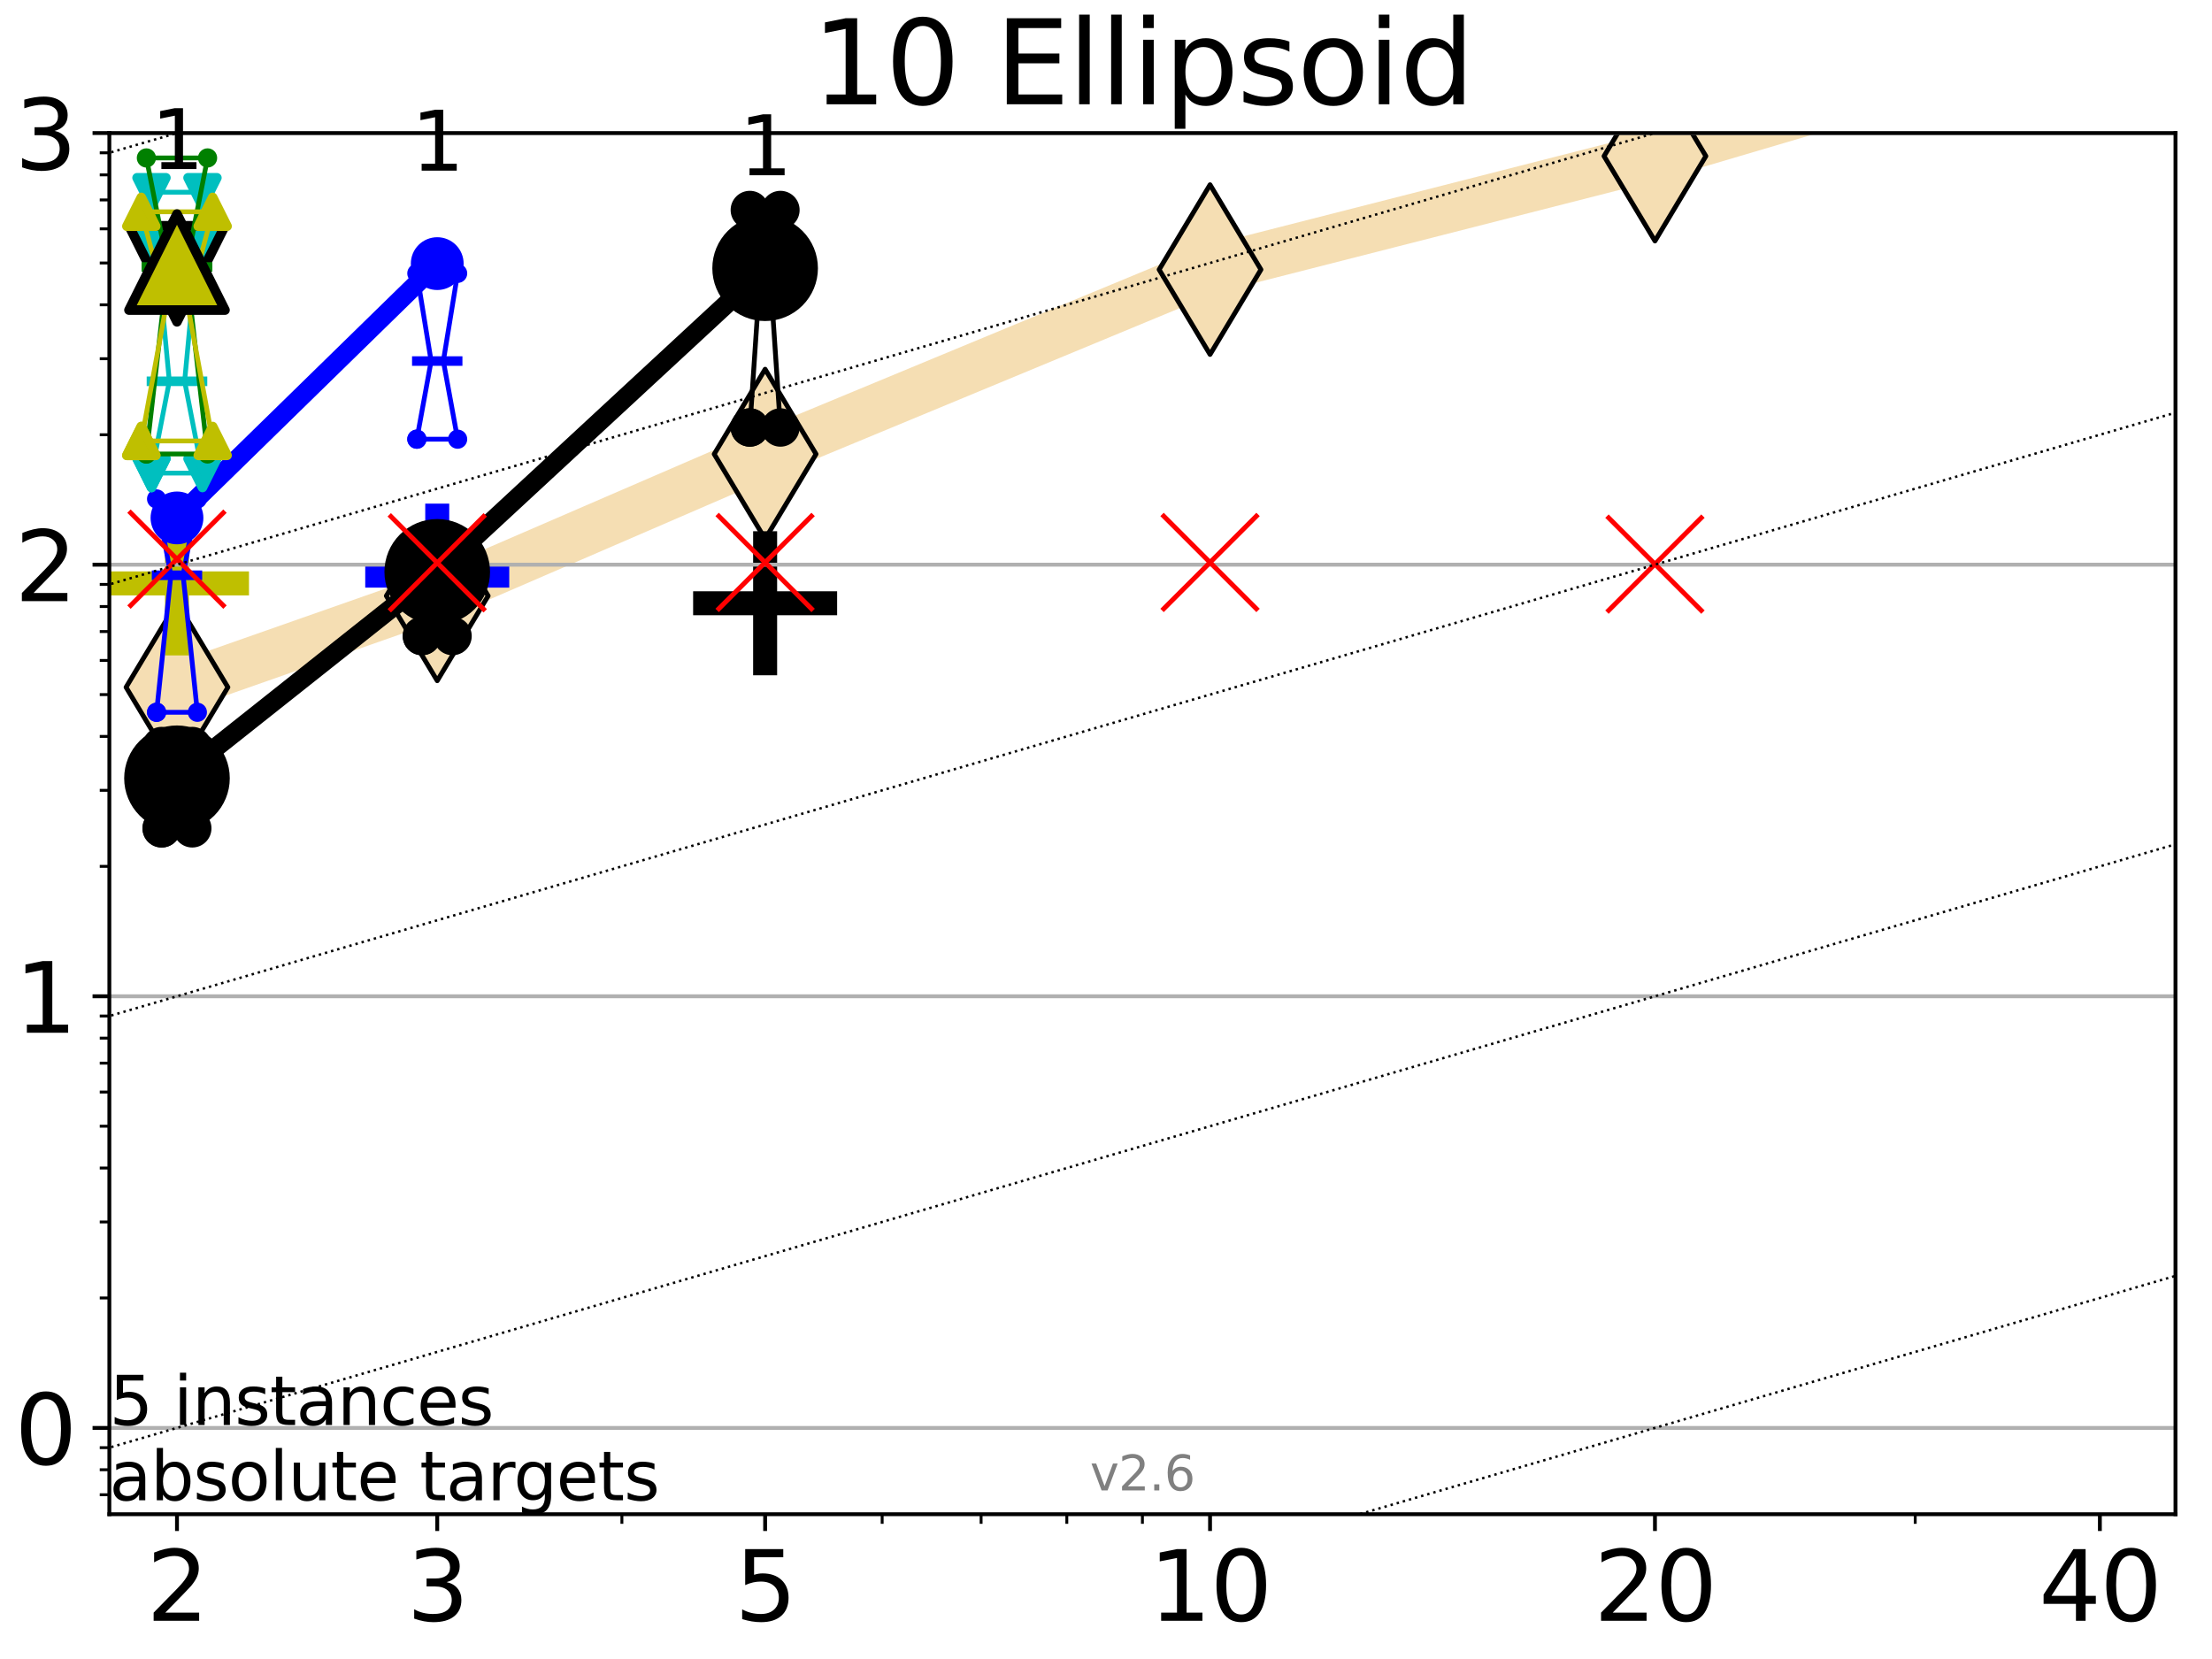 <?xml version="1.0" encoding="utf-8" standalone="no"?>
<!DOCTYPE svg PUBLIC "-//W3C//DTD SVG 1.1//EN"
  "http://www.w3.org/Graphics/SVG/1.1/DTD/svg11.dtd">
<svg xmlns:xlink="http://www.w3.org/1999/xlink" width="460.8pt" height="345.6pt" viewBox="0 0 460.8 345.6" xmlns="http://www.w3.org/2000/svg" version="1.1">
 <defs>
  <style type="text/css">*{stroke-linejoin: round; stroke-linecap: butt}</style>
 </defs>
 <g id="figure_1">
  <g id="patch_1">
   <path d="M 0 345.6 
L 460.8 345.6 
L 460.8 0 
L 0 0 
z
" style="fill: #ffffff"/>
  </g>
  <g id="axes_1">
   <g id="patch_2">
    <path d="M 22.78 315.44 
L 453.192 315.44 
L 453.192 27.72 
L 22.78 27.72 
z
" style="fill: #ffffff"/>
   </g>
   <g id="line2d_1">
    <path d="M 36.868 143.167 
L 91.085 124.132 
L 159.39 94.594 
L 252.074 56.161 
L 344.758 32.524 
L 437.443 5.159 
" clip-path="url(#pc5e2170d03)" style="fill: none; stroke: #f5deb3; stroke-width: 10; stroke-linecap: square"/>
    <defs>
     <path id="m4acc5e6a3b" d="M -0 17.678 
L 10.607 0 
L 0 -17.678 
L -10.607 -0 
z
" style="stroke: #000000; stroke-linejoin: miter"/>
    </defs>
    <g clip-path="url(#pc5e2170d03)">
     <use xlink:href="#m4acc5e6a3b" x="36.868" y="143.167" style="fill: #f5deb3; stroke: #000000; stroke-linejoin: miter"/>
     <use xlink:href="#m4acc5e6a3b" x="91.085" y="124.132" style="fill: #f5deb3; stroke: #000000; stroke-linejoin: miter"/>
     <use xlink:href="#m4acc5e6a3b" x="159.39" y="94.594" style="fill: #f5deb3; stroke: #000000; stroke-linejoin: miter"/>
     <use xlink:href="#m4acc5e6a3b" x="252.074" y="56.161" style="fill: #f5deb3; stroke: #000000; stroke-linejoin: miter"/>
     <use xlink:href="#m4acc5e6a3b" x="344.758" y="32.524" style="fill: #f5deb3; stroke: #000000; stroke-linejoin: miter"/>
     <use xlink:href="#m4acc5e6a3b" x="437.443" y="5.159" style="fill: #f5deb3; stroke: #000000; stroke-linejoin: miter"/>
    </g>
   </g>
   <g id="line2d_2">
    <defs>
     <path id="m19f6c1f4c9" d="M -15 0 
L 15 0 
M 0 15 
L 0 -15 
" style="stroke: #0000ff; stroke-width: 5"/>
    </defs>
    <g clip-path="url(#pc5e2170d03)">
     <use xlink:href="#m19f6c1f4c9" x="91.085" y="119.91" style="fill: #0000ff; stroke: #0000ff; stroke-width: 5"/>
    </g>
   </g>
   <g id="line2d_3">
    <defs>
     <path id="m29ead0560d" d="M -15 0 
L 15 0 
M 0 15 
L 0 -15 
" style="stroke: #000000; stroke-width: 5"/>
    </defs>
    <g clip-path="url(#pc5e2170d03)">
     <use xlink:href="#m29ead0560d" x="159.39" y="125.669" style="stroke: #000000; stroke-width: 5"/>
    </g>
   </g>
   <g id="line2d_4">
    <defs>
     <path id="m66e73a8aa8" d="M -15 0 
L 15 0 
M 0 15 
L 0 -15 
" style="stroke: #bfbf00; stroke-width: 5"/>
    </defs>
    <g clip-path="url(#pc5e2170d03)">
     <use xlink:href="#m66e73a8aa8" x="36.868" y="121.53" style="fill: #bfbf00; stroke: #bfbf00; stroke-width: 5"/>
    </g>
   </g>
   <g id="matplotlib.axis_1">
    <g id="xtick_1">
     <g id="line2d_5">
      <defs>
       <path id="ma792429b38" d="M 0 0 
L 0 3.5 
" style="stroke: #000000; stroke-width: 0.8"/>
      </defs>
      <g>
       <use xlink:href="#ma792429b38" x="36.868" y="315.44" style="stroke: #000000; stroke-width: 0.8"/>
      </g>
     </g>
     <g id="text_1">
      <!-- 2 -->
      <g transform="translate(30.506 337.637)scale(0.2 -0.2)">
       <defs>
        <path id="DejaVuSans-32" d="M 1228 531 
L 3431 531 
L 3431 0 
L 469 0 
L 469 531 
Q 828 903 1448 1529 
Q 2069 2156 2228 2338 
Q 2531 2678 2651 2914 
Q 2772 3150 2772 3378 
Q 2772 3750 2511 3984 
Q 2250 4219 1831 4219 
Q 1534 4219 1204 4116 
Q 875 4013 500 3803 
L 500 4441 
Q 881 4594 1212 4672 
Q 1544 4750 1819 4750 
Q 2544 4750 2975 4387 
Q 3406 4025 3406 3419 
Q 3406 3131 3298 2873 
Q 3191 2616 2906 2266 
Q 2828 2175 2409 1742 
Q 1991 1309 1228 531 
z
" transform="scale(0.016)"/>
       </defs>
       <use xlink:href="#DejaVuSans-32"/>
      </g>
     </g>
    </g>
    <g id="xtick_2">
     <g id="line2d_6">
      <g>
       <use xlink:href="#ma792429b38" x="91.085" y="315.44" style="stroke: #000000; stroke-width: 0.8"/>
      </g>
     </g>
     <g id="text_2">
      <!-- 3 -->
      <g transform="translate(84.723 337.637)scale(0.2 -0.2)">
       <defs>
        <path id="DejaVuSans-33" d="M 2597 2516 
Q 3050 2419 3304 2112 
Q 3559 1806 3559 1356 
Q 3559 666 3084 287 
Q 2609 -91 1734 -91 
Q 1441 -91 1130 -33 
Q 819 25 488 141 
L 488 750 
Q 750 597 1062 519 
Q 1375 441 1716 441 
Q 2309 441 2620 675 
Q 2931 909 2931 1356 
Q 2931 1769 2642 2001 
Q 2353 2234 1838 2234 
L 1294 2234 
L 1294 2753 
L 1863 2753 
Q 2328 2753 2575 2939 
Q 2822 3125 2822 3475 
Q 2822 3834 2567 4026 
Q 2313 4219 1838 4219 
Q 1578 4219 1281 4162 
Q 984 4106 628 3988 
L 628 4550 
Q 988 4650 1302 4700 
Q 1616 4750 1894 4750 
Q 2613 4750 3031 4423 
Q 3450 4097 3450 3541 
Q 3450 3153 3228 2886 
Q 3006 2619 2597 2516 
z
" transform="scale(0.016)"/>
       </defs>
       <use xlink:href="#DejaVuSans-33"/>
      </g>
     </g>
    </g>
    <g id="xtick_3">
     <g id="line2d_7">
      <g>
       <use xlink:href="#ma792429b38" x="159.39" y="315.44" style="stroke: #000000; stroke-width: 0.8"/>
      </g>
     </g>
     <g id="text_3">
      <!-- 5 -->
      <g transform="translate(153.028 337.637)scale(0.2 -0.2)">
       <defs>
        <path id="DejaVuSans-35" d="M 691 4666 
L 3169 4666 
L 3169 4134 
L 1269 4134 
L 1269 2991 
Q 1406 3038 1543 3061 
Q 1681 3084 1819 3084 
Q 2600 3084 3056 2656 
Q 3513 2228 3513 1497 
Q 3513 744 3044 326 
Q 2575 -91 1722 -91 
Q 1428 -91 1123 -41 
Q 819 9 494 109 
L 494 744 
Q 775 591 1075 516 
Q 1375 441 1709 441 
Q 2250 441 2565 725 
Q 2881 1009 2881 1497 
Q 2881 1984 2565 2268 
Q 2250 2553 1709 2553 
Q 1456 2553 1204 2497 
Q 953 2441 691 2322 
L 691 4666 
z
" transform="scale(0.016)"/>
       </defs>
       <use xlink:href="#DejaVuSans-35"/>
      </g>
     </g>
    </g>
    <g id="xtick_4">
     <g id="line2d_8">
      <g>
       <use xlink:href="#ma792429b38" x="252.074" y="315.44" style="stroke: #000000; stroke-width: 0.8"/>
      </g>
     </g>
     <g id="text_4">
      <!-- 10 -->
      <g transform="translate(239.349 337.637)scale(0.2 -0.2)">
       <defs>
        <path id="DejaVuSans-31" d="M 794 531 
L 1825 531 
L 1825 4091 
L 703 3866 
L 703 4441 
L 1819 4666 
L 2450 4666 
L 2450 531 
L 3481 531 
L 3481 0 
L 794 0 
L 794 531 
z
" transform="scale(0.016)"/>
        <path id="DejaVuSans-30" d="M 2034 4250 
Q 1547 4250 1301 3770 
Q 1056 3291 1056 2328 
Q 1056 1369 1301 889 
Q 1547 409 2034 409 
Q 2525 409 2770 889 
Q 3016 1369 3016 2328 
Q 3016 3291 2770 3770 
Q 2525 4250 2034 4250 
z
M 2034 4750 
Q 2819 4750 3233 4129 
Q 3647 3509 3647 2328 
Q 3647 1150 3233 529 
Q 2819 -91 2034 -91 
Q 1250 -91 836 529 
Q 422 1150 422 2328 
Q 422 3509 836 4129 
Q 1250 4750 2034 4750 
z
" transform="scale(0.016)"/>
       </defs>
       <use xlink:href="#DejaVuSans-31"/>
       <use xlink:href="#DejaVuSans-30" x="63.623"/>
      </g>
     </g>
    </g>
    <g id="xtick_5">
     <g id="line2d_9">
      <g>
       <use xlink:href="#ma792429b38" x="344.758" y="315.44" style="stroke: #000000; stroke-width: 0.8"/>
      </g>
     </g>
     <g id="text_5">
      <!-- 20 -->
      <g transform="translate(332.033 337.637)scale(0.2 -0.2)">
       <use xlink:href="#DejaVuSans-32"/>
       <use xlink:href="#DejaVuSans-30" x="63.623"/>
      </g>
     </g>
    </g>
    <g id="xtick_6">
     <g id="line2d_10">
      <g>
       <use xlink:href="#ma792429b38" x="437.443" y="315.44" style="stroke: #000000; stroke-width: 0.8"/>
      </g>
     </g>
     <g id="text_6">
      <!-- 40 -->
      <g transform="translate(424.718 337.637)scale(0.2 -0.2)">
       <defs>
        <path id="DejaVuSans-34" d="M 2419 4116 
L 825 1625 
L 2419 1625 
L 2419 4116 
z
M 2253 4666 
L 3047 4666 
L 3047 1625 
L 3713 1625 
L 3713 1100 
L 3047 1100 
L 3047 0 
L 2419 0 
L 2419 1100 
L 313 1100 
L 313 1709 
L 2253 4666 
z
" transform="scale(0.016)"/>
       </defs>
       <use xlink:href="#DejaVuSans-34"/>
       <use xlink:href="#DejaVuSans-30" x="63.623"/>
      </g>
     </g>
    </g>
    <g id="xtick_7">
     <g id="line2d_11">
      <defs>
       <path id="mc67aefb215" d="M 0 0 
L 0 2 
" style="stroke: #000000; stroke-width: 0.6"/>
      </defs>
      <g>
       <use xlink:href="#mc67aefb215" x="129.552" y="315.44" style="stroke: #000000; stroke-width: 0.6"/>
      </g>
     </g>
    </g>
    <g id="xtick_8">
     <g id="line2d_12">
      <g>
       <use xlink:href="#mc67aefb215" x="183.769" y="315.44" style="stroke: #000000; stroke-width: 0.6"/>
      </g>
     </g>
    </g>
    <g id="xtick_9">
     <g id="line2d_13">
      <g>
       <use xlink:href="#mc67aefb215" x="204.381" y="315.44" style="stroke: #000000; stroke-width: 0.6"/>
      </g>
     </g>
    </g>
    <g id="xtick_10">
     <g id="line2d_14">
      <g>
       <use xlink:href="#mc67aefb215" x="222.237" y="315.44" style="stroke: #000000; stroke-width: 0.6"/>
      </g>
     </g>
    </g>
    <g id="xtick_11">
     <g id="line2d_15">
      <g>
       <use xlink:href="#mc67aefb215" x="237.986" y="315.44" style="stroke: #000000; stroke-width: 0.6"/>
      </g>
     </g>
    </g>
    <g id="xtick_12">
     <g id="line2d_16">
      <g>
       <use xlink:href="#mc67aefb215" x="398.975" y="315.44" style="stroke: #000000; stroke-width: 0.6"/>
      </g>
     </g>
    </g>
   </g>
   <g id="matplotlib.axis_2">
    <g id="ytick_1">
     <g id="line2d_17">
      <path d="M 22.78 297.458 
L 453.192 297.458 
" clip-path="url(#pc5e2170d03)" style="fill: none; stroke: #b0b0b0; stroke-width: 0.8; stroke-linecap: square"/>
     </g>
     <g id="line2d_18">
      <defs>
       <path id="ma668382f0d" d="M 0 0 
L -3.5 0 
" style="stroke: #000000; stroke-width: 0.8"/>
      </defs>
      <g>
       <use xlink:href="#ma668382f0d" x="22.78" y="297.458" style="stroke: #000000; stroke-width: 0.8"/>
      </g>
     </g>
     <g id="text_7">
      <!-- 0 -->
      <g transform="translate(3.055 305.056)scale(0.2 -0.2)">
       <use xlink:href="#DejaVuSans-30"/>
      </g>
     </g>
    </g>
    <g id="ytick_2">
     <g id="line2d_19">
      <path d="M 22.78 207.545 
L 453.192 207.545 
" clip-path="url(#pc5e2170d03)" style="fill: none; stroke: #b0b0b0; stroke-width: 0.8; stroke-linecap: square"/>
     </g>
     <g id="line2d_20">
      <g>
       <use xlink:href="#ma668382f0d" x="22.78" y="207.545" style="stroke: #000000; stroke-width: 0.8"/>
      </g>
     </g>
     <g id="text_8">
      <!-- 1 -->
      <g transform="translate(3.055 215.143)scale(0.2 -0.2)">
       <use xlink:href="#DejaVuSans-31"/>
      </g>
     </g>
    </g>
    <g id="ytick_3">
     <g id="line2d_21">
      <path d="M 22.78 117.633 
L 453.192 117.633 
" clip-path="url(#pc5e2170d03)" style="fill: none; stroke: #b0b0b0; stroke-width: 0.8; stroke-linecap: square"/>
     </g>
     <g id="line2d_22">
      <g>
       <use xlink:href="#ma668382f0d" x="22.78" y="117.633" style="stroke: #000000; stroke-width: 0.8"/>
      </g>
     </g>
     <g id="text_9">
      <!-- 2 -->
      <g transform="translate(3.055 125.231)scale(0.2 -0.2)">
       <use xlink:href="#DejaVuSans-32"/>
      </g>
     </g>
    </g>
    <g id="ytick_4">
     <g id="line2d_23">
      <path d="M 22.78 27.72 
L 453.192 27.72 
" clip-path="url(#pc5e2170d03)" style="fill: none; stroke: #b0b0b0; stroke-width: 0.8; stroke-linecap: square"/>
     </g>
     <g id="line2d_24">
      <g>
       <use xlink:href="#ma668382f0d" x="22.78" y="27.72" style="stroke: #000000; stroke-width: 0.8"/>
      </g>
     </g>
     <g id="text_10">
      <!-- 3 -->
      <g transform="translate(3.055 35.318)scale(0.2 -0.2)">
       <use xlink:href="#DejaVuSans-33"/>
      </g>
     </g>
    </g>
    <g id="ytick_5">
     <g id="line2d_25">
      <defs>
       <path id="m4e253d9d70" d="M 0 0 
L -2 0 
" style="stroke: #000000; stroke-width: 0.6"/>
      </defs>
      <g>
       <use xlink:href="#m4e253d9d70" x="22.78" y="311.385" style="stroke: #000000; stroke-width: 0.6"/>
      </g>
     </g>
    </g>
    <g id="ytick_6">
     <g id="line2d_26">
      <g>
       <use xlink:href="#m4e253d9d70" x="22.78" y="306.171" style="stroke: #000000; stroke-width: 0.6"/>
      </g>
     </g>
    </g>
    <g id="ytick_7">
     <g id="line2d_27">
      <g>
       <use xlink:href="#m4e253d9d70" x="22.78" y="301.572" style="stroke: #000000; stroke-width: 0.6"/>
      </g>
     </g>
    </g>
    <g id="ytick_8">
     <g id="line2d_28">
      <g>
       <use xlink:href="#m4e253d9d70" x="22.78" y="270.391" style="stroke: #000000; stroke-width: 0.6"/>
      </g>
     </g>
    </g>
    <g id="ytick_9">
     <g id="line2d_29">
      <g>
       <use xlink:href="#m4e253d9d70" x="22.78" y="254.558" style="stroke: #000000; stroke-width: 0.6"/>
      </g>
     </g>
    </g>
    <g id="ytick_10">
     <g id="line2d_30">
      <g>
       <use xlink:href="#m4e253d9d70" x="22.78" y="243.325" style="stroke: #000000; stroke-width: 0.6"/>
      </g>
     </g>
    </g>
    <g id="ytick_11">
     <g id="line2d_31">
      <g>
       <use xlink:href="#m4e253d9d70" x="22.78" y="234.611" style="stroke: #000000; stroke-width: 0.6"/>
      </g>
     </g>
    </g>
    <g id="ytick_12">
     <g id="line2d_32">
      <g>
       <use xlink:href="#m4e253d9d70" x="22.78" y="227.492" style="stroke: #000000; stroke-width: 0.6"/>
      </g>
     </g>
    </g>
    <g id="ytick_13">
     <g id="line2d_33">
      <g>
       <use xlink:href="#m4e253d9d70" x="22.78" y="221.473" style="stroke: #000000; stroke-width: 0.6"/>
      </g>
     </g>
    </g>
    <g id="ytick_14">
     <g id="line2d_34">
      <g>
       <use xlink:href="#m4e253d9d70" x="22.78" y="216.258" style="stroke: #000000; stroke-width: 0.6"/>
      </g>
     </g>
    </g>
    <g id="ytick_15">
     <g id="line2d_35">
      <g>
       <use xlink:href="#m4e253d9d70" x="22.78" y="211.659" style="stroke: #000000; stroke-width: 0.6"/>
      </g>
     </g>
    </g>
    <g id="ytick_16">
     <g id="line2d_36">
      <g>
       <use xlink:href="#m4e253d9d70" x="22.78" y="180.479" style="stroke: #000000; stroke-width: 0.6"/>
      </g>
     </g>
    </g>
    <g id="ytick_17">
     <g id="line2d_37">
      <g>
       <use xlink:href="#m4e253d9d70" x="22.78" y="164.646" style="stroke: #000000; stroke-width: 0.6"/>
      </g>
     </g>
    </g>
    <g id="ytick_18">
     <g id="line2d_38">
      <g>
       <use xlink:href="#m4e253d9d70" x="22.78" y="153.412" style="stroke: #000000; stroke-width: 0.6"/>
      </g>
     </g>
    </g>
    <g id="ytick_19">
     <g id="line2d_39">
      <g>
       <use xlink:href="#m4e253d9d70" x="22.78" y="144.699" style="stroke: #000000; stroke-width: 0.6"/>
      </g>
     </g>
    </g>
    <g id="ytick_20">
     <g id="line2d_40">
      <g>
       <use xlink:href="#m4e253d9d70" x="22.78" y="137.579" style="stroke: #000000; stroke-width: 0.6"/>
      </g>
     </g>
    </g>
    <g id="ytick_21">
     <g id="line2d_41">
      <g>
       <use xlink:href="#m4e253d9d70" x="22.78" y="131.56" style="stroke: #000000; stroke-width: 0.6"/>
      </g>
     </g>
    </g>
    <g id="ytick_22">
     <g id="line2d_42">
      <g>
       <use xlink:href="#m4e253d9d70" x="22.78" y="126.346" style="stroke: #000000; stroke-width: 0.6"/>
      </g>
     </g>
    </g>
    <g id="ytick_23">
     <g id="line2d_43">
      <g>
       <use xlink:href="#m4e253d9d70" x="22.78" y="121.747" style="stroke: #000000; stroke-width: 0.6"/>
      </g>
     </g>
    </g>
    <g id="ytick_24">
     <g id="line2d_44">
      <g>
       <use xlink:href="#m4e253d9d70" x="22.78" y="90.566" style="stroke: #000000; stroke-width: 0.6"/>
      </g>
     </g>
    </g>
    <g id="ytick_25">
     <g id="line2d_45">
      <g>
       <use xlink:href="#m4e253d9d70" x="22.78" y="74.733" style="stroke: #000000; stroke-width: 0.6"/>
      </g>
     </g>
    </g>
    <g id="ytick_26">
     <g id="line2d_46">
      <g>
       <use xlink:href="#m4e253d9d70" x="22.78" y="63.5" style="stroke: #000000; stroke-width: 0.6"/>
      </g>
     </g>
    </g>
    <g id="ytick_27">
     <g id="line2d_47">
      <g>
       <use xlink:href="#m4e253d9d70" x="22.78" y="54.786" style="stroke: #000000; stroke-width: 0.6"/>
      </g>
     </g>
    </g>
    <g id="ytick_28">
     <g id="line2d_48">
      <g>
       <use xlink:href="#m4e253d9d70" x="22.78" y="47.667" style="stroke: #000000; stroke-width: 0.6"/>
      </g>
     </g>
    </g>
    <g id="ytick_29">
     <g id="line2d_49">
      <g>
       <use xlink:href="#m4e253d9d70" x="22.78" y="41.648" style="stroke: #000000; stroke-width: 0.6"/>
      </g>
     </g>
    </g>
    <g id="ytick_30">
     <g id="line2d_50">
      <g>
       <use xlink:href="#m4e253d9d70" x="22.78" y="36.433" style="stroke: #000000; stroke-width: 0.6"/>
      </g>
     </g>
    </g>
    <g id="ytick_31">
     <g id="line2d_51">
      <g>
       <use xlink:href="#m4e253d9d70" x="22.78" y="31.834" style="stroke: #000000; stroke-width: 0.6"/>
      </g>
     </g>
    </g>
   </g>
   <g id="line2d_52">
    <path d="M 33.682 172.554 
L 35.912 157.526 
L 33.682 155.415 
L 40.054 155.415 
L 37.824 157.526 
L 40.054 172.554 
L 33.682 172.554 
" clip-path="url(#pc5e2170d03)" style="fill: none; stroke: #000000; stroke-linecap: square"/>
   </g>
   <g id="line2d_53">
    <path d="M 33.682 172.554 
L 40.054 172.554 
L 40.054 155.415 
L 33.682 155.415 
L 33.682 172.554 
" clip-path="url(#pc5e2170d03)" style="fill: none"/>
    <defs>
     <path id="m218be8c394" d="M 0 3 
C 0.796 3 1.559 2.684 2.121 2.121 
C 2.684 1.559 3 0.796 3 0 
C 3 -0.796 2.684 -1.559 2.121 -2.121 
C 1.559 -2.684 0.796 -3 0 -3 
C -0.796 -3 -1.559 -2.684 -2.121 -2.121 
C -2.684 -1.559 -3 -0.796 -3 0 
C -3 0.796 -2.684 1.559 -2.121 2.121 
C -1.559 2.684 -0.796 3 0 3 
z
" style="stroke: #000000; stroke-width: 2"/>
    </defs>
    <g clip-path="url(#pc5e2170d03)">
     <use xlink:href="#m218be8c394" x="33.682" y="172.554" style="stroke: #000000; stroke-width: 2"/>
     <use xlink:href="#m218be8c394" x="40.054" y="172.554" style="stroke: #000000; stroke-width: 2"/>
     <use xlink:href="#m218be8c394" x="40.054" y="155.415" style="stroke: #000000; stroke-width: 2"/>
     <use xlink:href="#m218be8c394" x="33.682" y="155.415" style="stroke: #000000; stroke-width: 2"/>
     <use xlink:href="#m218be8c394" x="33.682" y="172.554" style="stroke: #000000; stroke-width: 2"/>
    </g>
   </g>
   <g id="line2d_54">
    <path d="M 33.682 157.526 
L 40.054 157.526 
" clip-path="url(#pc5e2170d03)" style="fill: none; stroke: #000000; stroke-width: 2; stroke-linecap: square"/>
   </g>
   <g id="line2d_55">
    <path d="M 87.899 132.501 
L 90.129 129.215 
L 87.899 125.066 
L 94.271 125.066 
L 92.041 129.215 
L 94.271 132.501 
L 87.899 132.501 
" clip-path="url(#pc5e2170d03)" style="fill: none; stroke: #000000; stroke-linecap: square"/>
   </g>
   <g id="line2d_56">
    <path d="M 87.899 132.501 
L 94.271 132.501 
L 94.271 125.066 
L 87.899 125.066 
L 87.899 132.501 
" clip-path="url(#pc5e2170d03)" style="fill: none"/>
    <g clip-path="url(#pc5e2170d03)">
     <use xlink:href="#m218be8c394" x="87.899" y="132.501" style="stroke: #000000; stroke-width: 2"/>
     <use xlink:href="#m218be8c394" x="94.271" y="132.501" style="stroke: #000000; stroke-width: 2"/>
     <use xlink:href="#m218be8c394" x="94.271" y="125.066" style="stroke: #000000; stroke-width: 2"/>
     <use xlink:href="#m218be8c394" x="87.899" y="125.066" style="stroke: #000000; stroke-width: 2"/>
     <use xlink:href="#m218be8c394" x="87.899" y="132.501" style="stroke: #000000; stroke-width: 2"/>
    </g>
   </g>
   <g id="line2d_57">
    <path d="M 87.899 129.215 
L 94.271 129.215 
" clip-path="url(#pc5e2170d03)" style="fill: none; stroke: #000000; stroke-width: 2; stroke-linecap: square"/>
   </g>
   <g id="line2d_58">
    <path d="M 156.204 89.053 
L 158.434 55.879 
L 156.204 43.751 
L 162.576 43.751 
L 160.346 55.879 
L 162.576 89.053 
L 156.204 89.053 
" clip-path="url(#pc5e2170d03)" style="fill: none; stroke: #000000; stroke-linecap: square"/>
   </g>
   <g id="line2d_59">
    <path d="M 156.204 89.053 
L 162.576 89.053 
L 162.576 43.751 
L 156.204 43.751 
L 156.204 89.053 
" clip-path="url(#pc5e2170d03)" style="fill: none"/>
    <g clip-path="url(#pc5e2170d03)">
     <use xlink:href="#m218be8c394" x="156.204" y="89.053" style="stroke: #000000; stroke-width: 2"/>
     <use xlink:href="#m218be8c394" x="162.576" y="89.053" style="stroke: #000000; stroke-width: 2"/>
     <use xlink:href="#m218be8c394" x="162.576" y="43.751" style="stroke: #000000; stroke-width: 2"/>
     <use xlink:href="#m218be8c394" x="156.204" y="43.751" style="stroke: #000000; stroke-width: 2"/>
     <use xlink:href="#m218be8c394" x="156.204" y="89.053" style="stroke: #000000; stroke-width: 2"/>
    </g>
   </g>
   <g id="line2d_60">
    <path d="M 156.204 55.879 
L 162.576 55.879 
" clip-path="url(#pc5e2170d03)" style="fill: none; stroke: #000000; stroke-width: 2; stroke-linecap: square"/>
   </g>
   <g id="line2d_61">
    <path d="M 36.868 162.126 
L 91.085 119.125 
" clip-path="url(#pc5e2170d03)" style="fill: none; stroke: #000000; stroke-width: 4; stroke-linecap: square"/>
   </g>
   <g id="line2d_62">
    <path d="M 91.085 119.125 
L 159.39 55.879 
" clip-path="url(#pc5e2170d03)" style="fill: none; stroke: #000000; stroke-width: 4; stroke-linecap: square"/>
   </g>
   <g id="line2d_63">
    <path d="M 36.868 162.126 
L 91.085 119.125 
L 159.39 55.879 
" clip-path="url(#pc5e2170d03)" style="fill: none"/>
    <defs>
     <path id="m574b14d0a6" d="M 0 10 
C 2.652 10 5.196 8.946 7.071 7.071 
C 8.946 5.196 10 2.652 10 0 
C 10 -2.652 8.946 -5.196 7.071 -7.071 
C 5.196 -8.946 2.652 -10 0 -10 
C -2.652 -10 -5.196 -8.946 -7.071 -7.071 
C -8.946 -5.196 -10 -2.652 -10 0 
C -10 2.652 -8.946 5.196 -7.071 7.071 
C -5.196 8.946 -2.652 10 0 10 
z
" style="stroke: #000000; stroke-width: 2"/>
    </defs>
    <g clip-path="url(#pc5e2170d03)">
     <use xlink:href="#m574b14d0a6" x="36.868" y="162.126" style="stroke: #000000; stroke-width: 2"/>
     <use xlink:href="#m574b14d0a6" x="91.085" y="119.125" style="stroke: #000000; stroke-width: 2"/>
     <use xlink:href="#m574b14d0a6" x="159.39" y="55.879" style="stroke: #000000; stroke-width: 2"/>
    </g>
   </g>
   <g id="line2d_64">
    <path d="M 32.62 148.382 
L 35.594 119.842 
L 32.62 103.94 
L 41.116 103.94 
L 38.143 119.842 
L 41.116 148.382 
L 32.62 148.382 
" clip-path="url(#pc5e2170d03)" style="fill: none; stroke: #0000ff; stroke-linecap: square"/>
   </g>
   <g id="line2d_65">
    <path d="M 32.62 148.382 
L 41.116 148.382 
L 41.116 103.94 
L 32.62 103.94 
L 32.62 148.382 
" clip-path="url(#pc5e2170d03)" style="fill: none"/>
    <defs>
     <path id="m19b3bffdd8" d="M 0 1.5 
C 0.398 1.5 0.779 1.342 1.061 1.061 
C 1.342 0.779 1.5 0.398 1.5 0 
C 1.5 -0.398 1.342 -0.779 1.061 -1.061 
C 0.779 -1.342 0.398 -1.5 0 -1.5 
C -0.398 -1.5 -0.779 -1.342 -1.061 -1.061 
C -1.342 -0.779 -1.5 -0.398 -1.5 0 
C -1.5 0.398 -1.342 0.779 -1.061 1.061 
C -0.779 1.342 -0.398 1.5 0 1.5 
z
" style="stroke: #0000ff"/>
    </defs>
    <g clip-path="url(#pc5e2170d03)">
     <use xlink:href="#m19b3bffdd8" x="32.62" y="148.382" style="fill: #0000ff; stroke: #0000ff"/>
     <use xlink:href="#m19b3bffdd8" x="41.116" y="148.382" style="fill: #0000ff; stroke: #0000ff"/>
     <use xlink:href="#m19b3bffdd8" x="41.116" y="103.94" style="fill: #0000ff; stroke: #0000ff"/>
     <use xlink:href="#m19b3bffdd8" x="32.62" y="103.94" style="fill: #0000ff; stroke: #0000ff"/>
     <use xlink:href="#m19b3bffdd8" x="32.62" y="148.382" style="fill: #0000ff; stroke: #0000ff"/>
    </g>
   </g>
   <g id="line2d_66">
    <path d="M 32.62 119.842 
L 41.116 119.842 
" clip-path="url(#pc5e2170d03)" style="fill: none; stroke: #0000ff; stroke-width: 2; stroke-linecap: square"/>
   </g>
   <g id="line2d_67">
    <path d="M 86.837 91.488 
L 89.811 75.214 
L 86.837 56.947 
L 95.333 56.947 
L 92.359 75.214 
L 95.333 91.488 
L 86.837 91.488 
" clip-path="url(#pc5e2170d03)" style="fill: none; stroke: #0000ff; stroke-linecap: square"/>
   </g>
   <g id="line2d_68">
    <path d="M 86.837 91.488 
L 95.333 91.488 
L 95.333 56.947 
L 86.837 56.947 
L 86.837 91.488 
" clip-path="url(#pc5e2170d03)" style="fill: none"/>
    <g clip-path="url(#pc5e2170d03)">
     <use xlink:href="#m19b3bffdd8" x="86.837" y="91.488" style="fill: #0000ff; stroke: #0000ff"/>
     <use xlink:href="#m19b3bffdd8" x="95.333" y="91.488" style="fill: #0000ff; stroke: #0000ff"/>
     <use xlink:href="#m19b3bffdd8" x="95.333" y="56.947" style="fill: #0000ff; stroke: #0000ff"/>
     <use xlink:href="#m19b3bffdd8" x="86.837" y="56.947" style="fill: #0000ff; stroke: #0000ff"/>
     <use xlink:href="#m19b3bffdd8" x="86.837" y="91.488" style="fill: #0000ff; stroke: #0000ff"/>
    </g>
   </g>
   <g id="line2d_69">
    <path d="M 86.837 75.214 
L 95.333 75.214 
" clip-path="url(#pc5e2170d03)" style="fill: none; stroke: #0000ff; stroke-width: 2; stroke-linecap: square"/>
   </g>
   <g id="line2d_70">
    <path d="M 36.868 107.891 
L 91.085 54.917 
" clip-path="url(#pc5e2170d03)" style="fill: none; stroke: #0000ff; stroke-width: 4; stroke-linecap: square"/>
   </g>
   <g id="line2d_71">
    <path d="M 36.868 107.891 
L 91.085 54.917 
" clip-path="url(#pc5e2170d03)" style="fill: none"/>
    <defs>
     <path id="m395cdfbf79" d="M 0 5 
C 1.326 5 2.598 4.473 3.536 3.536 
C 4.473 2.598 5 1.326 5 0 
C 5 -1.326 4.473 -2.598 3.536 -3.536 
C 2.598 -4.473 1.326 -5 0 -5 
C -1.326 -5 -2.598 -4.473 -3.536 -3.536 
C -4.473 -2.598 -5 -1.326 -5 0 
C -5 1.326 -4.473 2.598 -3.536 3.536 
C -2.598 4.473 -1.326 5 0 5 
z
" style="stroke: #0000ff"/>
    </defs>
    <g clip-path="url(#pc5e2170d03)">
     <use xlink:href="#m395cdfbf79" x="36.868" y="107.891" style="fill: #0000ff; stroke: #0000ff"/>
     <use xlink:href="#m395cdfbf79" x="91.085" y="54.917" style="fill: #0000ff; stroke: #0000ff"/>
    </g>
   </g>
   <g id="line2d_72">
    <path d="M 31.558 98.554 
L 35.275 79.43 
L 31.558 40.036 
L 42.178 40.036 
L 38.461 79.43 
L 42.178 98.554 
L 31.558 98.554 
" clip-path="url(#pc5e2170d03)" style="fill: none; stroke: #00bfbf; stroke-linecap: square"/>
   </g>
   <g id="line2d_73">
    <path d="M 31.558 98.554 
L 42.178 98.554 
L 42.178 40.036 
L 31.558 40.036 
L 31.558 98.554 
" clip-path="url(#pc5e2170d03)" style="fill: none"/>
    <defs>
     <path id="m1aa7fc8c47" d="M -0 3 
L 3 -3 
L -3 -3 
z
" style="stroke: #00bfbf; stroke-width: 2; stroke-linejoin: miter"/>
    </defs>
    <g clip-path="url(#pc5e2170d03)">
     <use xlink:href="#m1aa7fc8c47" x="31.558" y="98.554" style="fill: #00bfbf; stroke: #00bfbf; stroke-width: 2; stroke-linejoin: miter"/>
     <use xlink:href="#m1aa7fc8c47" x="42.178" y="98.554" style="fill: #00bfbf; stroke: #00bfbf; stroke-width: 2; stroke-linejoin: miter"/>
     <use xlink:href="#m1aa7fc8c47" x="42.178" y="40.036" style="fill: #00bfbf; stroke: #00bfbf; stroke-width: 2; stroke-linejoin: miter"/>
     <use xlink:href="#m1aa7fc8c47" x="31.558" y="40.036" style="fill: #00bfbf; stroke: #00bfbf; stroke-width: 2; stroke-linejoin: miter"/>
     <use xlink:href="#m1aa7fc8c47" x="31.558" y="98.554" style="fill: #00bfbf; stroke: #00bfbf; stroke-width: 2; stroke-linejoin: miter"/>
    </g>
   </g>
   <g id="line2d_74">
    <path d="M 31.558 79.43 
L 42.178 79.43 
" clip-path="url(#pc5e2170d03)" style="fill: none; stroke: #00bfbf; stroke-width: 2; stroke-linecap: square"/>
   </g>
   <g id="line2d_75">
    <path d="M 36.868 57.037 
" clip-path="url(#pc5e2170d03)" style="fill: none"/>
    <defs>
     <path id="m881cbd8a26" d="M -0 10 
L 10 -10 
L -10 -10 
z
" style="stroke: #000000; stroke-width: 2; stroke-linejoin: miter"/>
    </defs>
    <g clip-path="url(#pc5e2170d03)">
     <use xlink:href="#m881cbd8a26" x="36.868" y="57.037" style="fill: #00bfbf; stroke: #000000; stroke-width: 2; stroke-linejoin: miter"/>
    </g>
   </g>
   <g id="line2d_76">
    <path d="M 30.496 94.572 
L 34.957 55.615 
L 30.496 32.901 
L 43.24 32.901 
L 38.78 55.615 
L 43.24 94.572 
L 30.496 94.572 
" clip-path="url(#pc5e2170d03)" style="fill: none; stroke: #008000; stroke-linecap: square"/>
   </g>
   <g id="line2d_77">
    <path d="M 30.496 94.572 
L 43.24 94.572 
L 43.24 32.901 
L 30.496 32.901 
L 30.496 94.572 
" clip-path="url(#pc5e2170d03)" style="fill: none"/>
    <defs>
     <path id="m92bf9445c0" d="M 0 1.5 
C 0.398 1.5 0.779 1.342 1.061 1.061 
C 1.342 0.779 1.5 0.398 1.5 0 
C 1.5 -0.398 1.342 -0.779 1.061 -1.061 
C 0.779 -1.342 0.398 -1.5 0 -1.5 
C -0.398 -1.5 -0.779 -1.342 -1.061 -1.061 
C -1.342 -0.779 -1.5 -0.398 -1.5 0 
C -1.5 0.398 -1.342 0.779 -1.061 1.061 
C -0.779 1.342 -0.398 1.5 0 1.5 
z
" style="stroke: #008000"/>
    </defs>
    <g clip-path="url(#pc5e2170d03)">
     <use xlink:href="#m92bf9445c0" x="30.496" y="94.572" style="fill: #008000; stroke: #008000"/>
     <use xlink:href="#m92bf9445c0" x="43.24" y="94.572" style="fill: #008000; stroke: #008000"/>
     <use xlink:href="#m92bf9445c0" x="43.24" y="32.901" style="fill: #008000; stroke: #008000"/>
     <use xlink:href="#m92bf9445c0" x="30.496" y="32.901" style="fill: #008000; stroke: #008000"/>
     <use xlink:href="#m92bf9445c0" x="30.496" y="94.572" style="fill: #008000; stroke: #008000"/>
    </g>
   </g>
   <g id="line2d_78">
    <path d="M 30.496 55.615 
L 43.24 55.615 
" clip-path="url(#pc5e2170d03)" style="fill: none; stroke: #008000; stroke-width: 2; stroke-linecap: square"/>
   </g>
   <g id="line2d_79">
    <path d="M 36.868 55.615 
" clip-path="url(#pc5e2170d03)" style="fill: none"/>
    <defs>
     <path id="m311541686a" d="M 0 5 
C 1.326 5 2.598 4.473 3.536 3.536 
C 4.473 2.598 5 1.326 5 0 
C 5 -1.326 4.473 -2.598 3.536 -3.536 
C 2.598 -4.473 1.326 -5 0 -5 
C -1.326 -5 -2.598 -4.473 -3.536 -3.536 
C -4.473 -2.598 -5 -1.326 -5 0 
C -5 1.326 -4.473 2.598 -3.536 3.536 
C -2.598 4.473 -1.326 5 0 5 
z
" style="stroke: #008000"/>
    </defs>
    <g clip-path="url(#pc5e2170d03)">
     <use xlink:href="#m311541686a" x="36.868" y="55.615" style="fill: #008000; stroke: #008000"/>
    </g>
   </g>
   <g id="line2d_80">
    <path d="M 29.434 91.856 
L 34.638 63.549 
L 29.434 44.123 
L 44.303 44.123 
L 39.099 63.549 
L 44.303 91.856 
L 29.434 91.856 
" clip-path="url(#pc5e2170d03)" style="fill: none; stroke: #bfbf00; stroke-linecap: square"/>
   </g>
   <g id="line2d_81">
    <path d="M 29.434 91.856 
L 44.303 91.856 
L 44.303 44.123 
L 29.434 44.123 
L 29.434 91.856 
" clip-path="url(#pc5e2170d03)" style="fill: none"/>
    <defs>
     <path id="m0bc56ea409" d="M 0 -3 
L -3 3 
L 3 3 
z
" style="stroke: #bfbf00; stroke-width: 2; stroke-linejoin: miter"/>
    </defs>
    <g clip-path="url(#pc5e2170d03)">
     <use xlink:href="#m0bc56ea409" x="29.434" y="91.856" style="fill: #bfbf00; stroke: #bfbf00; stroke-width: 2; stroke-linejoin: miter"/>
     <use xlink:href="#m0bc56ea409" x="44.303" y="91.856" style="fill: #bfbf00; stroke: #bfbf00; stroke-width: 2; stroke-linejoin: miter"/>
     <use xlink:href="#m0bc56ea409" x="44.303" y="44.123" style="fill: #bfbf00; stroke: #bfbf00; stroke-width: 2; stroke-linejoin: miter"/>
     <use xlink:href="#m0bc56ea409" x="29.434" y="44.123" style="fill: #bfbf00; stroke: #bfbf00; stroke-width: 2; stroke-linejoin: miter"/>
     <use xlink:href="#m0bc56ea409" x="29.434" y="91.856" style="fill: #bfbf00; stroke: #bfbf00; stroke-width: 2; stroke-linejoin: miter"/>
    </g>
   </g>
   <g id="line2d_82">
    <path d="M 29.434 63.549 
L 44.303 63.549 
" clip-path="url(#pc5e2170d03)" style="fill: none; stroke: #bfbf00; stroke-width: 2; stroke-linecap: square"/>
   </g>
   <g id="line2d_83">
    <path d="M 36.868 54.592 
" clip-path="url(#pc5e2170d03)" style="fill: none"/>
    <defs>
     <path id="m58f5b0ce3b" d="M 0 -10 
L -10 10 
L 10 10 
z
" style="stroke: #000000; stroke-width: 2; stroke-linejoin: miter"/>
    </defs>
    <g clip-path="url(#pc5e2170d03)">
     <use xlink:href="#m58f5b0ce3b" x="36.868" y="54.592" style="fill: #bfbf00; stroke: #000000; stroke-width: 2; stroke-linejoin: miter"/>
    </g>
   </g>
   <g id="line2d_84"/>
   <g id="line2d_85"/>
   <g id="line2d_86"/>
   <g id="line2d_87"/>
   <g id="line2d_88"/>
   <g id="line2d_89"/>
   <g id="line2d_90"/>
   <g id="line2d_91">
    <defs>
     <path id="m01b18d80bd" d="M -10 10 
L 10 -10 
M -10 -10 
L 10 10 
" style="stroke: #ff0000"/>
    </defs>
    <g clip-path="url(#pc5e2170d03)">
     <use xlink:href="#m01b18d80bd" x="36.868" y="116.478" style="fill: #ff0000; stroke: #ff0000"/>
     <use xlink:href="#m01b18d80bd" x="91.085" y="117.244" style="fill: #ff0000; stroke: #ff0000"/>
     <use xlink:href="#m01b18d80bd" x="159.39" y="117.167" style="fill: #ff0000; stroke: #ff0000"/>
     <use xlink:href="#m01b18d80bd" x="252.074" y="117.167" style="fill: #ff0000; stroke: #ff0000"/>
     <use xlink:href="#m01b18d80bd" x="344.758" y="117.516" style="fill: #ff0000; stroke: #ff0000"/>
    </g>
   </g>
   <g id="line2d_92">
    <path d="M 176.478 346.6 
L 461.8 263.278 
" clip-path="url(#pc5e2170d03)" style="fill: none; stroke-dasharray: 0.5,0.825; stroke-dashoffset: 0; stroke: #000000; stroke-width: 0.5"/>
   </g>
   <g id="line2d_93">
    <path d="M -1 308.516 
L 461.8 173.366 
" clip-path="url(#pc5e2170d03)" style="fill: none; stroke-dasharray: 0.5,0.825; stroke-dashoffset: 0; stroke: #000000; stroke-width: 0.5"/>
   </g>
   <g id="line2d_94">
    <path d="M -1 218.604 
L 461.8 83.453 
" clip-path="url(#pc5e2170d03)" style="fill: none; stroke-dasharray: 0.5,0.825; stroke-dashoffset: 0; stroke: #000000; stroke-width: 0.5"/>
   </g>
   <g id="line2d_95">
    <path d="M -1 128.691 
L 443.105 -1 
" clip-path="url(#pc5e2170d03)" style="fill: none; stroke-dasharray: 0.5,0.825; stroke-dashoffset: 0; stroke: #000000; stroke-width: 0.5"/>
   </g>
   <g id="line2d_96">
    <path d="M -1 38.779 
L 135.215 -1 
" clip-path="url(#pc5e2170d03)" style="fill: none; stroke-dasharray: 0.5,0.825; stroke-dashoffset: 0; stroke: #000000; stroke-width: 0.5"/>
   </g>
   <g id="line2d_97">
    <path clip-path="url(#pc5e2170d03)" style="fill: none; stroke-dasharray: 0.5,0.825; stroke-dashoffset: 0; stroke: #000000; stroke-width: 0.5"/>
   </g>
   <g id="line2d_98">
    <path clip-path="url(#pc5e2170d03)" style="fill: none; stroke-dasharray: 0.5,0.825; stroke-dashoffset: 0; stroke: #000000; stroke-width: 0.5"/>
   </g>
   <g id="line2d_99">
    <path clip-path="url(#pc5e2170d03)" style="fill: none; stroke-dasharray: 0.5,0.825; stroke-dashoffset: 0; stroke: #000000; stroke-width: 0.5"/>
   </g>
   <g id="line2d_100">
    <path clip-path="url(#pc5e2170d03)" style="fill: none; stroke-dasharray: 0.5,0.825; stroke-dashoffset: 0; stroke: #000000; stroke-width: 0.5"/>
   </g>
   <g id="patch_3">
    <path d="M 22.78 315.44 
L 22.78 27.72 
" style="fill: none; stroke: #000000; stroke-width: 0.8; stroke-linejoin: miter; stroke-linecap: square"/>
   </g>
   <g id="patch_4">
    <path d="M 453.192 315.44 
L 453.192 27.72 
" style="fill: none; stroke: #000000; stroke-width: 0.8; stroke-linejoin: miter; stroke-linecap: square"/>
   </g>
   <g id="patch_5">
    <path d="M 22.78 315.44 
L 453.192 315.44 
" style="fill: none; stroke: #000000; stroke-width: 0.8; stroke-linejoin: miter; stroke-linecap: square"/>
   </g>
   <g id="patch_6">
    <path d="M 22.78 27.72 
L 453.192 27.72 
" style="fill: none; stroke: #000000; stroke-width: 0.8; stroke-linejoin: miter; stroke-linecap: square"/>
   </g>
   <g id="text_11">
    <!-- 1 -->
    <g transform="translate(85.677 35.549)scale(0.17 -0.17)">
     <use xlink:href="#DejaVuSans-31"/>
    </g>
   </g>
   <g id="text_12">
    <!-- 1 -->
    <g transform="translate(153.982 36.511)scale(0.17 -0.17)">
     <use xlink:href="#DejaVuSans-31"/>
    </g>
   </g>
   <g id="text_13">
    <!-- 1 -->
    <g transform="translate(31.46 35.223)scale(0.17 -0.17)">
     <use xlink:href="#DejaVuSans-31"/>
    </g>
   </g>
   <g id="text_14">
    <!-- 5 instances -->
    <g transform="translate(22.78 296.851)scale(0.14 -0.14)">
     <defs>
      <path id="DejaVuSans-20" transform="scale(0.016)"/>
      <path id="DejaVuSans-69" d="M 603 3500 
L 1178 3500 
L 1178 0 
L 603 0 
L 603 3500 
z
M 603 4863 
L 1178 4863 
L 1178 4134 
L 603 4134 
L 603 4863 
z
" transform="scale(0.016)"/>
      <path id="DejaVuSans-6e" d="M 3513 2113 
L 3513 0 
L 2938 0 
L 2938 2094 
Q 2938 2591 2744 2837 
Q 2550 3084 2163 3084 
Q 1697 3084 1428 2787 
Q 1159 2491 1159 1978 
L 1159 0 
L 581 0 
L 581 3500 
L 1159 3500 
L 1159 2956 
Q 1366 3272 1645 3428 
Q 1925 3584 2291 3584 
Q 2894 3584 3203 3211 
Q 3513 2838 3513 2113 
z
" transform="scale(0.016)"/>
      <path id="DejaVuSans-73" d="M 2834 3397 
L 2834 2853 
Q 2591 2978 2328 3040 
Q 2066 3103 1784 3103 
Q 1356 3103 1142 2972 
Q 928 2841 928 2578 
Q 928 2378 1081 2264 
Q 1234 2150 1697 2047 
L 1894 2003 
Q 2506 1872 2764 1633 
Q 3022 1394 3022 966 
Q 3022 478 2636 193 
Q 2250 -91 1575 -91 
Q 1294 -91 989 -36 
Q 684 19 347 128 
L 347 722 
Q 666 556 975 473 
Q 1284 391 1588 391 
Q 1994 391 2212 530 
Q 2431 669 2431 922 
Q 2431 1156 2273 1281 
Q 2116 1406 1581 1522 
L 1381 1569 
Q 847 1681 609 1914 
Q 372 2147 372 2553 
Q 372 3047 722 3315 
Q 1072 3584 1716 3584 
Q 2034 3584 2315 3537 
Q 2597 3491 2834 3397 
z
" transform="scale(0.016)"/>
      <path id="DejaVuSans-74" d="M 1172 4494 
L 1172 3500 
L 2356 3500 
L 2356 3053 
L 1172 3053 
L 1172 1153 
Q 1172 725 1289 603 
Q 1406 481 1766 481 
L 2356 481 
L 2356 0 
L 1766 0 
Q 1100 0 847 248 
Q 594 497 594 1153 
L 594 3053 
L 172 3053 
L 172 3500 
L 594 3500 
L 594 4494 
L 1172 4494 
z
" transform="scale(0.016)"/>
      <path id="DejaVuSans-61" d="M 2194 1759 
Q 1497 1759 1228 1600 
Q 959 1441 959 1056 
Q 959 750 1161 570 
Q 1363 391 1709 391 
Q 2188 391 2477 730 
Q 2766 1069 2766 1631 
L 2766 1759 
L 2194 1759 
z
M 3341 1997 
L 3341 0 
L 2766 0 
L 2766 531 
Q 2569 213 2275 61 
Q 1981 -91 1556 -91 
Q 1019 -91 701 211 
Q 384 513 384 1019 
Q 384 1609 779 1909 
Q 1175 2209 1959 2209 
L 2766 2209 
L 2766 2266 
Q 2766 2663 2505 2880 
Q 2244 3097 1772 3097 
Q 1472 3097 1187 3025 
Q 903 2953 641 2809 
L 641 3341 
Q 956 3463 1253 3523 
Q 1550 3584 1831 3584 
Q 2591 3584 2966 3190 
Q 3341 2797 3341 1997 
z
" transform="scale(0.016)"/>
      <path id="DejaVuSans-63" d="M 3122 3366 
L 3122 2828 
Q 2878 2963 2633 3030 
Q 2388 3097 2138 3097 
Q 1578 3097 1268 2742 
Q 959 2388 959 1747 
Q 959 1106 1268 751 
Q 1578 397 2138 397 
Q 2388 397 2633 464 
Q 2878 531 3122 666 
L 3122 134 
Q 2881 22 2623 -34 
Q 2366 -91 2075 -91 
Q 1284 -91 818 406 
Q 353 903 353 1747 
Q 353 2603 823 3093 
Q 1294 3584 2113 3584 
Q 2378 3584 2631 3529 
Q 2884 3475 3122 3366 
z
" transform="scale(0.016)"/>
      <path id="DejaVuSans-65" d="M 3597 1894 
L 3597 1613 
L 953 1613 
Q 991 1019 1311 708 
Q 1631 397 2203 397 
Q 2534 397 2845 478 
Q 3156 559 3463 722 
L 3463 178 
Q 3153 47 2828 -22 
Q 2503 -91 2169 -91 
Q 1331 -91 842 396 
Q 353 884 353 1716 
Q 353 2575 817 3079 
Q 1281 3584 2069 3584 
Q 2775 3584 3186 3129 
Q 3597 2675 3597 1894 
z
M 3022 2063 
Q 3016 2534 2758 2815 
Q 2500 3097 2075 3097 
Q 1594 3097 1305 2825 
Q 1016 2553 972 2059 
L 3022 2063 
z
" transform="scale(0.016)"/>
     </defs>
     <use xlink:href="#DejaVuSans-35"/>
     <use xlink:href="#DejaVuSans-20" x="63.623"/>
     <use xlink:href="#DejaVuSans-69" x="95.41"/>
     <use xlink:href="#DejaVuSans-6e" x="123.193"/>
     <use xlink:href="#DejaVuSans-73" x="186.572"/>
     <use xlink:href="#DejaVuSans-74" x="238.672"/>
     <use xlink:href="#DejaVuSans-61" x="277.881"/>
     <use xlink:href="#DejaVuSans-6e" x="339.16"/>
     <use xlink:href="#DejaVuSans-63" x="402.539"/>
     <use xlink:href="#DejaVuSans-65" x="457.52"/>
     <use xlink:href="#DejaVuSans-73" x="519.043"/>
    </g>
    <!-- absolute targets -->
    <g transform="translate(22.78 312.528)scale(0.14 -0.14)">
     <defs>
      <path id="DejaVuSans-62" d="M 3116 1747 
Q 3116 2381 2855 2742 
Q 2594 3103 2138 3103 
Q 1681 3103 1420 2742 
Q 1159 2381 1159 1747 
Q 1159 1113 1420 752 
Q 1681 391 2138 391 
Q 2594 391 2855 752 
Q 3116 1113 3116 1747 
z
M 1159 2969 
Q 1341 3281 1617 3432 
Q 1894 3584 2278 3584 
Q 2916 3584 3314 3078 
Q 3713 2572 3713 1747 
Q 3713 922 3314 415 
Q 2916 -91 2278 -91 
Q 1894 -91 1617 61 
Q 1341 213 1159 525 
L 1159 0 
L 581 0 
L 581 4863 
L 1159 4863 
L 1159 2969 
z
" transform="scale(0.016)"/>
      <path id="DejaVuSans-6f" d="M 1959 3097 
Q 1497 3097 1228 2736 
Q 959 2375 959 1747 
Q 959 1119 1226 758 
Q 1494 397 1959 397 
Q 2419 397 2687 759 
Q 2956 1122 2956 1747 
Q 2956 2369 2687 2733 
Q 2419 3097 1959 3097 
z
M 1959 3584 
Q 2709 3584 3137 3096 
Q 3566 2609 3566 1747 
Q 3566 888 3137 398 
Q 2709 -91 1959 -91 
Q 1206 -91 779 398 
Q 353 888 353 1747 
Q 353 2609 779 3096 
Q 1206 3584 1959 3584 
z
" transform="scale(0.016)"/>
      <path id="DejaVuSans-6c" d="M 603 4863 
L 1178 4863 
L 1178 0 
L 603 0 
L 603 4863 
z
" transform="scale(0.016)"/>
      <path id="DejaVuSans-75" d="M 544 1381 
L 544 3500 
L 1119 3500 
L 1119 1403 
Q 1119 906 1312 657 
Q 1506 409 1894 409 
Q 2359 409 2629 706 
Q 2900 1003 2900 1516 
L 2900 3500 
L 3475 3500 
L 3475 0 
L 2900 0 
L 2900 538 
Q 2691 219 2414 64 
Q 2138 -91 1772 -91 
Q 1169 -91 856 284 
Q 544 659 544 1381 
z
M 1991 3584 
L 1991 3584 
z
" transform="scale(0.016)"/>
      <path id="DejaVuSans-72" d="M 2631 2963 
Q 2534 3019 2420 3045 
Q 2306 3072 2169 3072 
Q 1681 3072 1420 2755 
Q 1159 2438 1159 1844 
L 1159 0 
L 581 0 
L 581 3500 
L 1159 3500 
L 1159 2956 
Q 1341 3275 1631 3429 
Q 1922 3584 2338 3584 
Q 2397 3584 2469 3576 
Q 2541 3569 2628 3553 
L 2631 2963 
z
" transform="scale(0.016)"/>
      <path id="DejaVuSans-67" d="M 2906 1791 
Q 2906 2416 2648 2759 
Q 2391 3103 1925 3103 
Q 1463 3103 1205 2759 
Q 947 2416 947 1791 
Q 947 1169 1205 825 
Q 1463 481 1925 481 
Q 2391 481 2648 825 
Q 2906 1169 2906 1791 
z
M 3481 434 
Q 3481 -459 3084 -895 
Q 2688 -1331 1869 -1331 
Q 1566 -1331 1297 -1286 
Q 1028 -1241 775 -1147 
L 775 -588 
Q 1028 -725 1275 -790 
Q 1522 -856 1778 -856 
Q 2344 -856 2625 -561 
Q 2906 -266 2906 331 
L 2906 616 
Q 2728 306 2450 153 
Q 2172 0 1784 0 
Q 1141 0 747 490 
Q 353 981 353 1791 
Q 353 2603 747 3093 
Q 1141 3584 1784 3584 
Q 2172 3584 2450 3431 
Q 2728 3278 2906 2969 
L 2906 3500 
L 3481 3500 
L 3481 434 
z
" transform="scale(0.016)"/>
     </defs>
     <use xlink:href="#DejaVuSans-61"/>
     <use xlink:href="#DejaVuSans-62" x="61.279"/>
     <use xlink:href="#DejaVuSans-73" x="124.756"/>
     <use xlink:href="#DejaVuSans-6f" x="176.855"/>
     <use xlink:href="#DejaVuSans-6c" x="238.037"/>
     <use xlink:href="#DejaVuSans-75" x="265.82"/>
     <use xlink:href="#DejaVuSans-74" x="329.199"/>
     <use xlink:href="#DejaVuSans-65" x="368.408"/>
     <use xlink:href="#DejaVuSans-20" x="429.932"/>
     <use xlink:href="#DejaVuSans-74" x="461.719"/>
     <use xlink:href="#DejaVuSans-61" x="500.928"/>
     <use xlink:href="#DejaVuSans-72" x="562.207"/>
     <use xlink:href="#DejaVuSans-67" x="601.57"/>
     <use xlink:href="#DejaVuSans-65" x="665.047"/>
     <use xlink:href="#DejaVuSans-74" x="726.57"/>
     <use xlink:href="#DejaVuSans-73" x="765.779"/>
    </g>
   </g>
   <g id="text_15">
    <!-- v2.6 -->
    <g style="fill: #808080" transform="translate(227.075 310.483)scale(0.1 -0.1)">
     <defs>
      <path id="DejaVuSans-76" d="M 191 3500 
L 800 3500 
L 1894 563 
L 2988 3500 
L 3597 3500 
L 2284 0 
L 1503 0 
L 191 3500 
z
" transform="scale(0.016)"/>
      <path id="DejaVuSans-2e" d="M 684 794 
L 1344 794 
L 1344 0 
L 684 0 
L 684 794 
z
" transform="scale(0.016)"/>
      <path id="DejaVuSans-36" d="M 2113 2584 
Q 1688 2584 1439 2293 
Q 1191 2003 1191 1497 
Q 1191 994 1439 701 
Q 1688 409 2113 409 
Q 2538 409 2786 701 
Q 3034 994 3034 1497 
Q 3034 2003 2786 2293 
Q 2538 2584 2113 2584 
z
M 3366 4563 
L 3366 3988 
Q 3128 4100 2886 4159 
Q 2644 4219 2406 4219 
Q 1781 4219 1451 3797 
Q 1122 3375 1075 2522 
Q 1259 2794 1537 2939 
Q 1816 3084 2150 3084 
Q 2853 3084 3261 2657 
Q 3669 2231 3669 1497 
Q 3669 778 3244 343 
Q 2819 -91 2113 -91 
Q 1303 -91 875 529 
Q 447 1150 447 2328 
Q 447 3434 972 4092 
Q 1497 4750 2381 4750 
Q 2619 4750 2861 4703 
Q 3103 4656 3366 4563 
z
" transform="scale(0.016)"/>
     </defs>
     <use xlink:href="#DejaVuSans-76"/>
     <use xlink:href="#DejaVuSans-32" x="59.18"/>
     <use xlink:href="#DejaVuSans-2e" x="122.803"/>
     <use xlink:href="#DejaVuSans-36" x="154.59"/>
    </g>
   </g>
   <g id="text_16">
    <!-- 10 Ellipsoid -->
    <g transform="translate(169.155 21.72)scale(0.24 -0.24)">
     <defs>
      <path id="DejaVuSans-45" d="M 628 4666 
L 3578 4666 
L 3578 4134 
L 1259 4134 
L 1259 2753 
L 3481 2753 
L 3481 2222 
L 1259 2222 
L 1259 531 
L 3634 531 
L 3634 0 
L 628 0 
L 628 4666 
z
" transform="scale(0.016)"/>
      <path id="DejaVuSans-70" d="M 1159 525 
L 1159 -1331 
L 581 -1331 
L 581 3500 
L 1159 3500 
L 1159 2969 
Q 1341 3281 1617 3432 
Q 1894 3584 2278 3584 
Q 2916 3584 3314 3078 
Q 3713 2572 3713 1747 
Q 3713 922 3314 415 
Q 2916 -91 2278 -91 
Q 1894 -91 1617 61 
Q 1341 213 1159 525 
z
M 3116 1747 
Q 3116 2381 2855 2742 
Q 2594 3103 2138 3103 
Q 1681 3103 1420 2742 
Q 1159 2381 1159 1747 
Q 1159 1113 1420 752 
Q 1681 391 2138 391 
Q 2594 391 2855 752 
Q 3116 1113 3116 1747 
z
" transform="scale(0.016)"/>
      <path id="DejaVuSans-64" d="M 2906 2969 
L 2906 4863 
L 3481 4863 
L 3481 0 
L 2906 0 
L 2906 525 
Q 2725 213 2448 61 
Q 2172 -91 1784 -91 
Q 1150 -91 751 415 
Q 353 922 353 1747 
Q 353 2572 751 3078 
Q 1150 3584 1784 3584 
Q 2172 3584 2448 3432 
Q 2725 3281 2906 2969 
z
M 947 1747 
Q 947 1113 1208 752 
Q 1469 391 1925 391 
Q 2381 391 2643 752 
Q 2906 1113 2906 1747 
Q 2906 2381 2643 2742 
Q 2381 3103 1925 3103 
Q 1469 3103 1208 2742 
Q 947 2381 947 1747 
z
" transform="scale(0.016)"/>
     </defs>
     <use xlink:href="#DejaVuSans-31"/>
     <use xlink:href="#DejaVuSans-30" x="63.623"/>
     <use xlink:href="#DejaVuSans-20" x="127.246"/>
     <use xlink:href="#DejaVuSans-45" x="159.033"/>
     <use xlink:href="#DejaVuSans-6c" x="222.217"/>
     <use xlink:href="#DejaVuSans-6c" x="250"/>
     <use xlink:href="#DejaVuSans-69" x="277.783"/>
     <use xlink:href="#DejaVuSans-70" x="305.566"/>
     <use xlink:href="#DejaVuSans-73" x="369.043"/>
     <use xlink:href="#DejaVuSans-6f" x="421.143"/>
     <use xlink:href="#DejaVuSans-69" x="482.324"/>
     <use xlink:href="#DejaVuSans-64" x="510.107"/>
    </g>
   </g>
  </g>
 </g>
 <defs>
  <clipPath id="pc5e2170d03">
   <rect x="22.78" y="27.72" width="430.412" height="287.72"/>
  </clipPath>
 </defs>
</svg>
